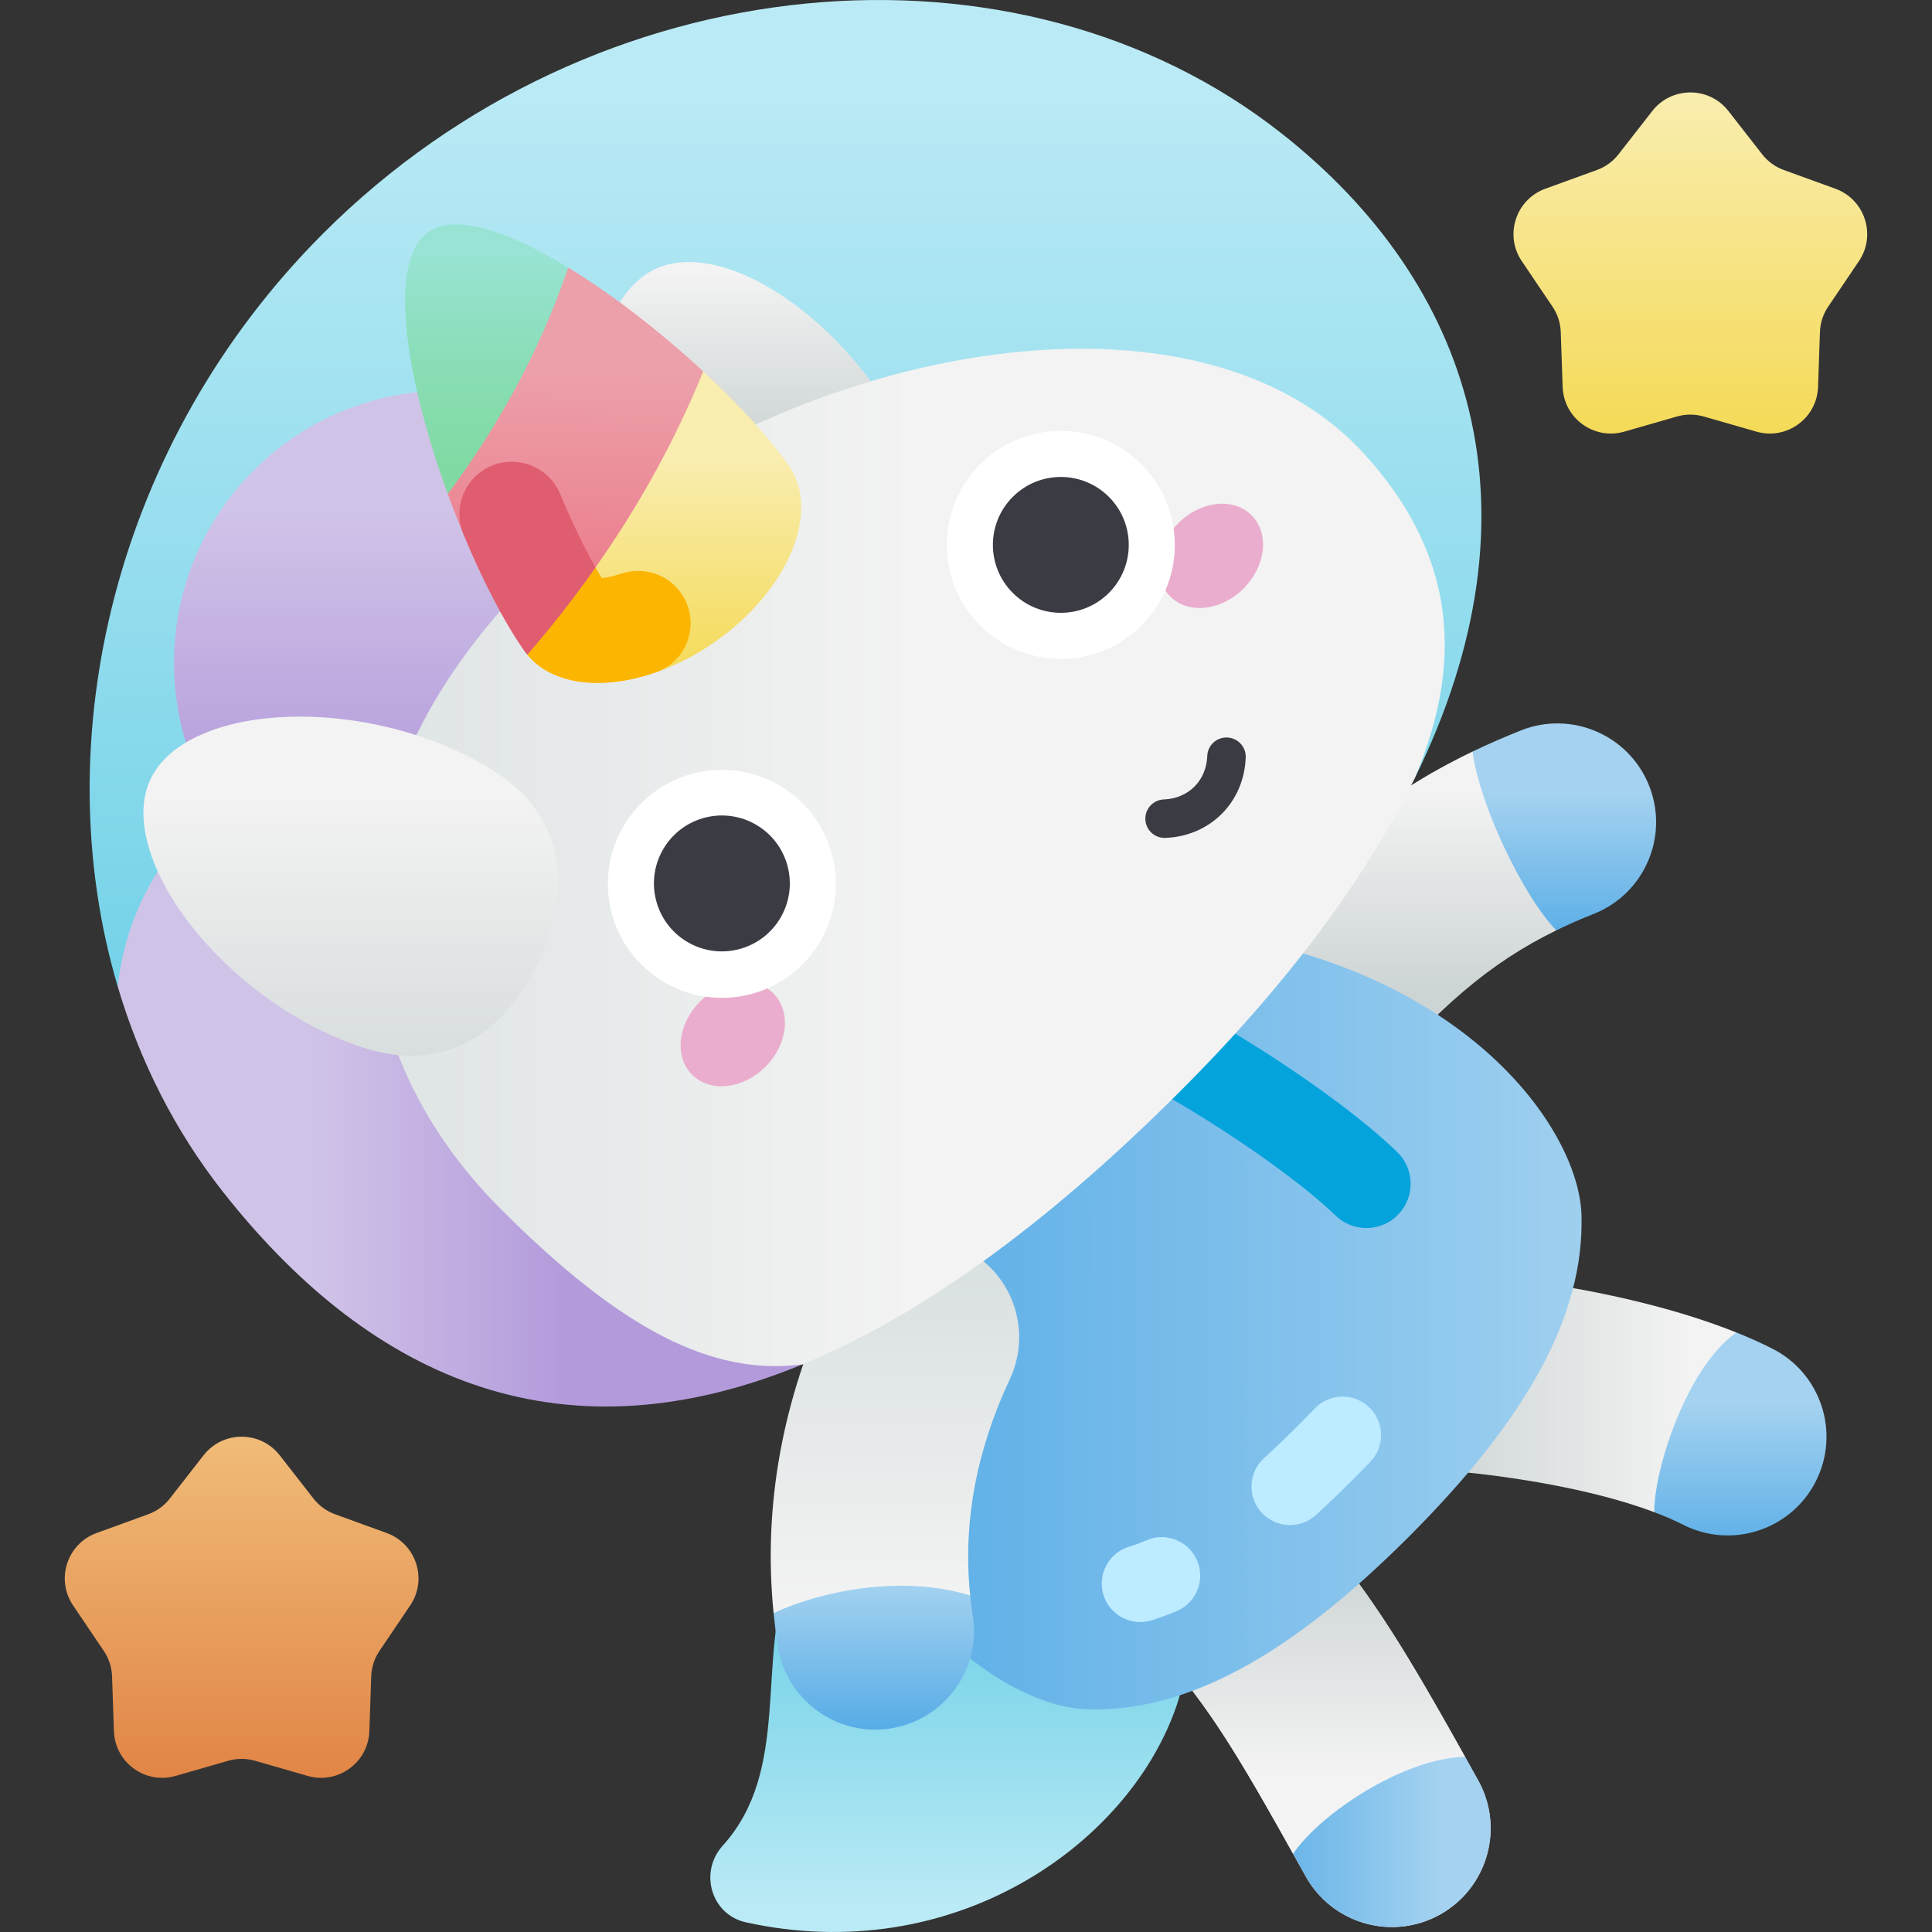 <svg id="Capa_1" enable-background="new 0 0 502 502" height="512" viewBox="0 0 502 502" width="512" xmlns="http://www.w3.org/2000/svg" xmlns:xlink="http://www.w3.org/1999/xlink"><rect x="0" y="0" width="502" height="502" fill="#333333" stroke="none"/><linearGradient id="lg1"><stop offset="0" stop-color="#74d2e8"/><stop offset="1" stop-color="#baeaf5"/></linearGradient><linearGradient id="SVGID_1_" gradientUnits="userSpaceOnUse" x1="246.542" x2="246.542" xlink:href="#lg1" y1="419.339" y2="494.453"/><linearGradient id="lg2"><stop offset="0" stop-color="#cdd4d4"/><stop offset="1" stop-color="#f3f3f3"/></linearGradient><linearGradient id="SVGID_2_" gradientUnits="userSpaceOnUse" x1="369.351" x2="439.511" xlink:href="#lg2" y1="361.635" y2="361.635"/><linearGradient id="SVGID_3_" gradientUnits="userSpaceOnUse" x1="335.29" x2="335.29" xlink:href="#lg2" y1="404.567" y2="470.467"/><linearGradient id="SVGID_5_" gradientUnits="userSpaceOnUse" x1="331.962" x2="331.962" xlink:href="#lg2" y1="404.66" y2="460.643"/><linearGradient id="lg3"><stop offset="0" stop-color="#53aae6"/><stop offset="1" stop-color="#a4d2f0"/></linearGradient><linearGradient id="SVGID_6_" gradientUnits="userSpaceOnUse" x1="319.976" x2="374.241" xlink:href="#lg3" y1="478.594" y2="478.594"/><linearGradient id="SVGID_7_" gradientUnits="userSpaceOnUse" x1="357.018" x2="357.018" xlink:href="#lg2" y1="258.72" y2="205.17"/><linearGradient id="SVGID_8_" gradientUnits="userSpaceOnUse" x1="211.687" x2="424.188" xlink:href="#lg3" y1="342.308" y2="342.308"/><linearGradient id="SVGID_9_" gradientUnits="userSpaceOnUse" x1="232.541" x2="232.541" y1="327.273" y2="418.865"><stop offset="0" stop-color="#d9e0e0"/><stop offset="1" stop-color="#f3f3f3"/></linearGradient><linearGradient id="SVGID_10_" gradientUnits="userSpaceOnUse" x1="227.046" x2="227.046" xlink:href="#lg3" y1="451.333" y2="411.449"/><linearGradient id="SVGID_11_" gradientUnits="userSpaceOnUse" x1="204.106" x2="204.106" xlink:href="#lg1" y1="258.342" y2="22.342"/><linearGradient id="lg4"><stop offset="0" stop-color="#b39bdb"/><stop offset="1" stop-color="#d0c3e8"/></linearGradient><linearGradient id="SVGID_12_" gradientUnits="userSpaceOnUse" x1="146.837" x2="81.879" xlink:href="#lg4" y1="279.602" y2="279.602"/><linearGradient id="SVGID_13_" gradientUnits="userSpaceOnUse" x1="115.92" x2="115.92" xlink:href="#lg4" y1="209.713" y2="132.853"/><linearGradient id="SVGID_14_" gradientUnits="userSpaceOnUse" x1="198.03" x2="198.03" xlink:href="#lg2" y1="115.325" y2="70.149"/><linearGradient id="SVGID_15_" gradientUnits="userSpaceOnUse" x1="58.933" x2="294.806" y1="222.789" y2="222.789"><stop offset="0" stop-color="#d9e0e0"/><stop offset=".762" stop-color="#f3f3f3"/></linearGradient><linearGradient id="lg5"><stop offset="0" stop-color="#f4d952"/><stop offset="1" stop-color="#f9edaf"/></linearGradient><linearGradient id="SVGID_16_" gradientUnits="userSpaceOnUse" x1="172.599" x2="172.599" xlink:href="#lg5" y1="179.463" y2="119.649"/><linearGradient id="SVGID_17_" gradientUnits="userSpaceOnUse" x1="147.487" x2="150.067" y1="172.879" y2="96.762"><stop offset="0" stop-color="#ec6f80"/><stop offset="1" stop-color="#eca0aa"/></linearGradient><linearGradient id="SVGID_18_" gradientUnits="userSpaceOnUse" x1="126.447" x2="126.447" y1="139.899" y2="66.667"><stop offset="0" stop-color="#7ed99e"/><stop offset=".253" stop-color="#81daa3"/><stop offset=".573" stop-color="#88ddb3"/><stop offset=".926" stop-color="#95e2cd"/><stop offset="1" stop-color="#98e3d3"/></linearGradient><linearGradient id="SVGID_19_" gradientUnits="userSpaceOnUse" x1="91.164" x2="91.164" xlink:href="#lg2" y1="302.819" y2="206.583"/><linearGradient id="SVGID_20_" gradientUnits="userSpaceOnUse" x1="439.212" x2="439.212" xlink:href="#lg5" y1="117.946" y2="24.071"/><linearGradient id="SVGID_21_" gradientUnits="userSpaceOnUse" x1="62.788" x2="62.788" y1="467.236" y2="373.361"><stop offset="0" stop-color="#e08243"/><stop offset="1" stop-color="#f0bb78"/></linearGradient><linearGradient id="SVGID_22_" gradientUnits="userSpaceOnUse" x1="406.469" x2="406.469" xlink:href="#lg3" y1="247.421" y2="206.26"/><linearGradient id="SVGID_23_" gradientUnits="userSpaceOnUse" x1="452.215" x2="452.215" xlink:href="#lg3" y1="407.385" y2="364.818"/><g><path d="m305.283 444.418c10.066-27.657-4.194-58.238-31.851-68.304s-58.238 4.194-68.304 31.851c-8.675 23.835.475 51.883-17.349 71.615-6.204 6.868-2.986 17.927 6.054 19.912 53.359 11.718 98.493-19.474 111.45-55.074z" fill="url(#SVGID_1_)"/><path d="m451.19 346.233c-34.806-13.972-86.129-18.194-102.65-14.745-13.864 2.894-22.759 16.479-19.865 30.344 2.868 13.739 16.233 22.599 29.969 19.94 9.19-1.154 46.877 1.954 71.199 11.151 15.928-8.633 23.981-32.589 21.347-46.69z" fill="url(#SVGID_2_)"/><path d="m339.261 487.536c-20.528-36.899-27.386-48.476-48.493-69.583-10.015-10.016-10.015-26.253 0-36.268 10.015-10.014 26.253-10.014 36.268 0 25.802 25.802 34.805 40.94 57.046 80.915 6.886 12.377 2.434 27.993-9.943 34.879-12.378 6.886-27.993 2.431-34.878-9.943z" fill="url(#SVGID_3_)"/><path d="m339.261 487.536c-20.528-36.899-27.386-48.476-48.493-69.583-10.015-10.016-10.015-26.253 0-36.268 10.015-10.014 26.253-10.014 36.268 0 25.802 25.802 34.805 40.94 57.046 80.915 6.886 12.377 2.434 27.993-9.943 34.879-12.378 6.886-27.993 2.431-34.878-9.943z" fill="url(#SVGID_3_)"/><path d="m380.666 456.471c-19.816-35.465-29.193-50.35-53.629-74.787-10.015-10.014-26.253-10.014-36.268 0-10.015 10.015-10.015 26.252 0 36.268 19.944 19.944 27.172 31.392 45.226 63.722 15.976 0 35.906-13.78 44.671-25.203z" fill="url(#SVGID_5_)"/><path d="m384.082 462.599c-1.177-2.115-2.309-4.147-3.417-6.128-16.021.376-37.595 14.75-44.671 25.203 1.053 1.885 2.135 3.828 3.266 5.861 6.884 12.375 22.499 16.829 34.879 9.943 12.378-6.886 16.83-22.501 9.943-34.879z" fill="url(#SVGID_6_)"/><path d="m382.622 195.28c-24.256 11.663-43.439 27.741-66.898 55.413-9.158 10.804-7.825 26.987 2.979 36.145 10.855 9.202 27.031 7.772 36.146-2.979 18.552-21.885 32.131-33.628 49.528-42.12.483-18.951-9.434-38.521-21.755-46.459z" fill="url(#SVGID_7_)"/><path d="m281.649 240.47c89.72-1.317 128.598 49.466 129.281 75.358.682 25.893-13.961 52.564-44.858 83.462-30.897 30.897-57.569 45.541-83.462 44.859s-76.676-39.561-75.358-129.281z" fill="url(#SVGID_8_)"/><path d="m347.06 315.875c-14.483-13.934-45.033-32.83-57.775-38.284-5.839-2.499-8.546-9.258-6.047-15.097 2.498-5.838 9.256-8.549 15.098-6.047 14.435 6.178 47.59 26.421 64.67 42.854 4.577 4.404 4.718 11.684.314 16.261-4.399 4.571-11.68 4.72-16.26.313z" fill="#04a3db"/><path d="m252.093 414.558c-1.945-18.547 1.499-37.433 10.299-56.221 6.008-12.826.48-28.094-12.347-34.101-12.826-6.008-28.095-.48-34.101 12.347-12.724 27.168-17.716 54.898-14.935 82.558 15.934 8.77 38.719 7.473 51.084-4.583z" fill="url(#SVGID_9_)"/><path d="m252.758 419.725c-.274-1.719-.485-3.442-.666-5.167-18.551-5.696-39.896-.718-51.084 4.583.291 2.892.639 5.783 1.1 8.673 2.239 14.016 15.413 23.511 29.369 21.28 13.988-2.234 23.515-15.383 21.281-29.369z" fill="url(#SVGID_10_)"/><path d="m367.496 202.418c34.578-70.164 14.936-128.879-34.639-167.859-68.395-53.778-178.21-44.581-248.901 26.11-54.314 54.313-72.319 131.72-53.359 195.694 23.28-18.59 223.525-102.171 336.899-53.945z" fill="url(#SVGID_11_)"/><path d="m204.513 296.206s-2.033-30.273-52.761-81.321c-27.467-27.641-73.3-28.433-100.861-.885-11.866 11.86-18.621 26.889-20.295 42.364 5.717 19.29 14.79 37.361 27.249 53.207 36.643 46.603 85.749 71.725 150.715 44.924 3.596-20.682-.632-45.769-4.047-58.289z" fill="url(#SVGID_12_)"/><circle cx="115.92" cy="172.227" fill="url(#SVGID_13_)" r="70.712"/><path d="m170.306 69.887c-19.969 9.312-22.454 55.761-2.889 88.206 11.378 18.868 29.988 22.044 49.957 12.732s29.499-25.608 22.359-46.453c-12.278-35.844-49.457-63.797-69.427-54.485z" fill="url(#SVGID_14_)"/><path d="m354.772 118.27c-46.035-51.119-158.936-25.959-216.187 31.292s-51.558 121.503-8.418 164.644c31.203 31.203 54.819 43.383 78.392 40.297 29.38-12.121 62.003-34.859 98.187-71.043 28.272-28.273 48.123-55.42 60.75-81.041 14.384-33.675 8.528-60.551-12.724-84.149z" fill="url(#SVGID_15_)"/><g><path d="m200.961 258.145c4.688 4.688 3.759 13.216-2.074 19.049s-14.362 6.762-19.049 2.074c-4.688-4.688-3.759-13.216 2.074-19.049s14.361-6.762 19.049-2.074z" fill="#eaadcd"/><ellipse cx="314.688" cy="144.417" fill="#eaadcd" rx="14.936" ry="12.003" transform="matrix(.707 -.707 .707 .707 -9.95 264.813)"/><circle cx="187.563" cy="229.657" fill="#fff" r="29.618"/><circle cx="275.639" cy="141.581" fill="#fff" r="29.618"/><g fill="#3b3b44"><g><ellipse cx="187.563" cy="229.657" rx="17.652" ry="17.652" transform="matrix(.477 -.879 .879 .477 -103.768 284.868)"/><path d="m288.121 129.099c6.894 6.894 6.894 18.07 0 24.964s-18.07 6.894-24.964 0-6.894-18.07 0-24.964c6.893-6.893 18.07-6.893 24.964 0z"/></g><path d="m302.594 217.719c-2.675 0-4.892-2.116-4.993-4.811-.104-2.76 2.048-5.081 4.808-5.186 6.399-.242 11.039-4.881 11.281-11.281.104-2.759 2.388-4.925 5.186-4.808 2.759.105 4.911 2.426 4.807 5.186-.441 11.667-9.23 20.456-20.896 20.896-.065.003-.13.004-.193.004z"/></g></g><g><path d="m137.009 170.1c8.914 10.915 30.371 9.554 48.8-3.35 18.977-13.288 27.553-33.781 19.157-45.773-5.107-7.294-13.042-15.957-22.239-24.479-25.309 17.226-38.983 36.97-45.718 73.602z" fill="url(#SVGID_16_)"/><path d="m161.257 149.096c-1.948.661-3.62.998-4.881 1.12-.54-.877-1.089-1.815-1.641-2.782-7.257 6.075-12.453 11.547-17.725 22.665 6.477 7.932 19.575 9.384 33.325 4.632 8.499-2.937 11.81-13.214 6.652-20.58l-.052-.074c-3.505-5.005-9.891-6.943-15.678-4.981z" fill="#fcb500"/><path d="m147.642 69.523c-16.525 14.405-29.459 31.699-31.297 58.823 5.827 15.989 13.144 31.103 19.9 40.752.242.346.499.679.764 1.003 16.716-19.299 33.635-43.887 45.717-73.601-10.794-10.003-23.327-19.807-35.084-26.977z" fill="url(#SVGID_17_)"/><path d="m127.597 121.081c-6.826 2.946-10.031 10.834-7.18 17.701 4.971 11.974 10.568 22.803 15.828 30.315.242.346.5.678.765 1.002 5.96-6.881 11.941-14.447 17.725-22.665-3.04-5.326-6.218-11.934-9.176-19.053-2.916-7.014-10.987-10.31-17.962-7.3z" fill="#e05d6f"/><path d="m147.642 69.523c-15.294-9.327-29.269-14.197-36.372-9.224-11.061 7.745-5.399 39.309 5.075 68.046 12.187-16.351 23.584-36.012 31.297-58.822z" fill="url(#SVGID_18_)"/></g><path d="m39.073 202.535c9.312-19.969 55.761-22.454 88.206-2.889 18.868 11.378 22.043 29.988 12.732 49.957-9.312 19.969-25.608 29.499-46.453 22.359-35.844-12.278-63.797-49.457-54.485-69.427z" fill="url(#SVGID_19_)"/><path d="m435.744 108.219-13.707 3.941c-7.85 2.257-15.731-3.468-16.01-11.632l-.487-14.254c-.081-2.356-.823-4.643-2.143-6.596l-7.984-11.818c-4.573-6.769-1.563-16.033 6.115-18.821l13.406-4.868c2.216-.805 4.161-2.218 5.611-4.077l8.772-11.245c5.024-6.441 14.765-6.441 19.789 0l8.772 11.245c1.45 1.859 3.395 3.272 5.611 4.077l13.406 4.868c7.678 2.788 10.688 12.052 6.115 18.821l-7.984 11.818c-1.32 1.954-2.063 4.24-2.143 6.596l-.487 14.254c-.279 8.164-8.159 13.889-16.01 11.632l-13.707-3.941c-2.265-.652-4.669-.652-6.935 0z" fill="url(#SVGID_20_)"/><path d="m59.32 457.508-13.707 3.941c-7.85 2.257-15.731-3.468-16.01-11.632l-.487-14.254c-.081-2.357-.823-4.643-2.143-6.597l-7.984-11.818c-4.573-6.769-1.563-16.033 6.115-18.821l13.406-4.868c2.216-.805 4.161-2.218 5.611-4.077l8.772-11.245c5.024-6.441 14.765-6.441 19.789 0l8.772 11.245c1.45 1.859 3.395 3.272 5.611 4.077l13.406 4.868c7.678 2.788 10.688 12.052 6.115 18.821l-7.984 11.818c-1.32 1.954-2.063 4.24-2.143 6.597l-.487 14.254c-.279 8.164-8.16 13.889-16.01 11.632l-13.707-3.941c-2.265-.651-4.669-.651-6.935 0z" fill="url(#SVGID_21_)"/><path d="m395.213 189.779c-4.368 1.732-8.548 3.557-12.591 5.501 1.809 13.841 13.005 37.365 21.755 46.459 3.108-1.517 6.335-2.932 9.737-4.28 13.167-5.219 19.61-20.124 14.389-33.291-5.218-13.167-20.125-19.607-33.29-14.389z" fill="url(#SVGID_22_)"/><path d="m460.521 350.427c-2.935-1.486-6.062-2.883-9.332-4.195-12.906 9.001-21.455 35.619-21.347 46.69 2.682 1.014 5.209 2.099 7.51 3.265 12.694 6.426 28.098 1.281 34.464-11.295 6.399-12.636 1.342-28.066-11.295-34.465z" fill="url(#SVGID_23_)"/><g fill="#bdebff"><path d="m296.269 421.466c-4.271 0-8.225-2.756-9.551-7.05-1.631-5.276 1.324-10.876 6.601-12.507 1.483-.458 3.036-1.032 4.614-1.705 5.078-2.168 10.954.195 13.121 5.275s-.195 10.955-5.275 13.122c-2.21.942-4.415 1.756-6.554 2.417-.984.304-1.979.448-2.956.448z"/><path d="m335.18 396.264c-2.716 0-5.422-1.1-7.395-3.265-3.72-4.082-3.426-10.407.657-14.127 2.862-2.608 5.822-5.439 8.797-8.414 1.514-1.513 2.989-3.021 4.386-4.482 3.816-3.993 10.147-4.134 14.139-.318s4.135 10.147.318 14.139c-1.5 1.569-3.081 3.185-4.7 4.805-3.193 3.193-6.38 6.24-9.471 9.056-1.916 1.744-4.328 2.606-6.731 2.606z"/></g></g></svg>